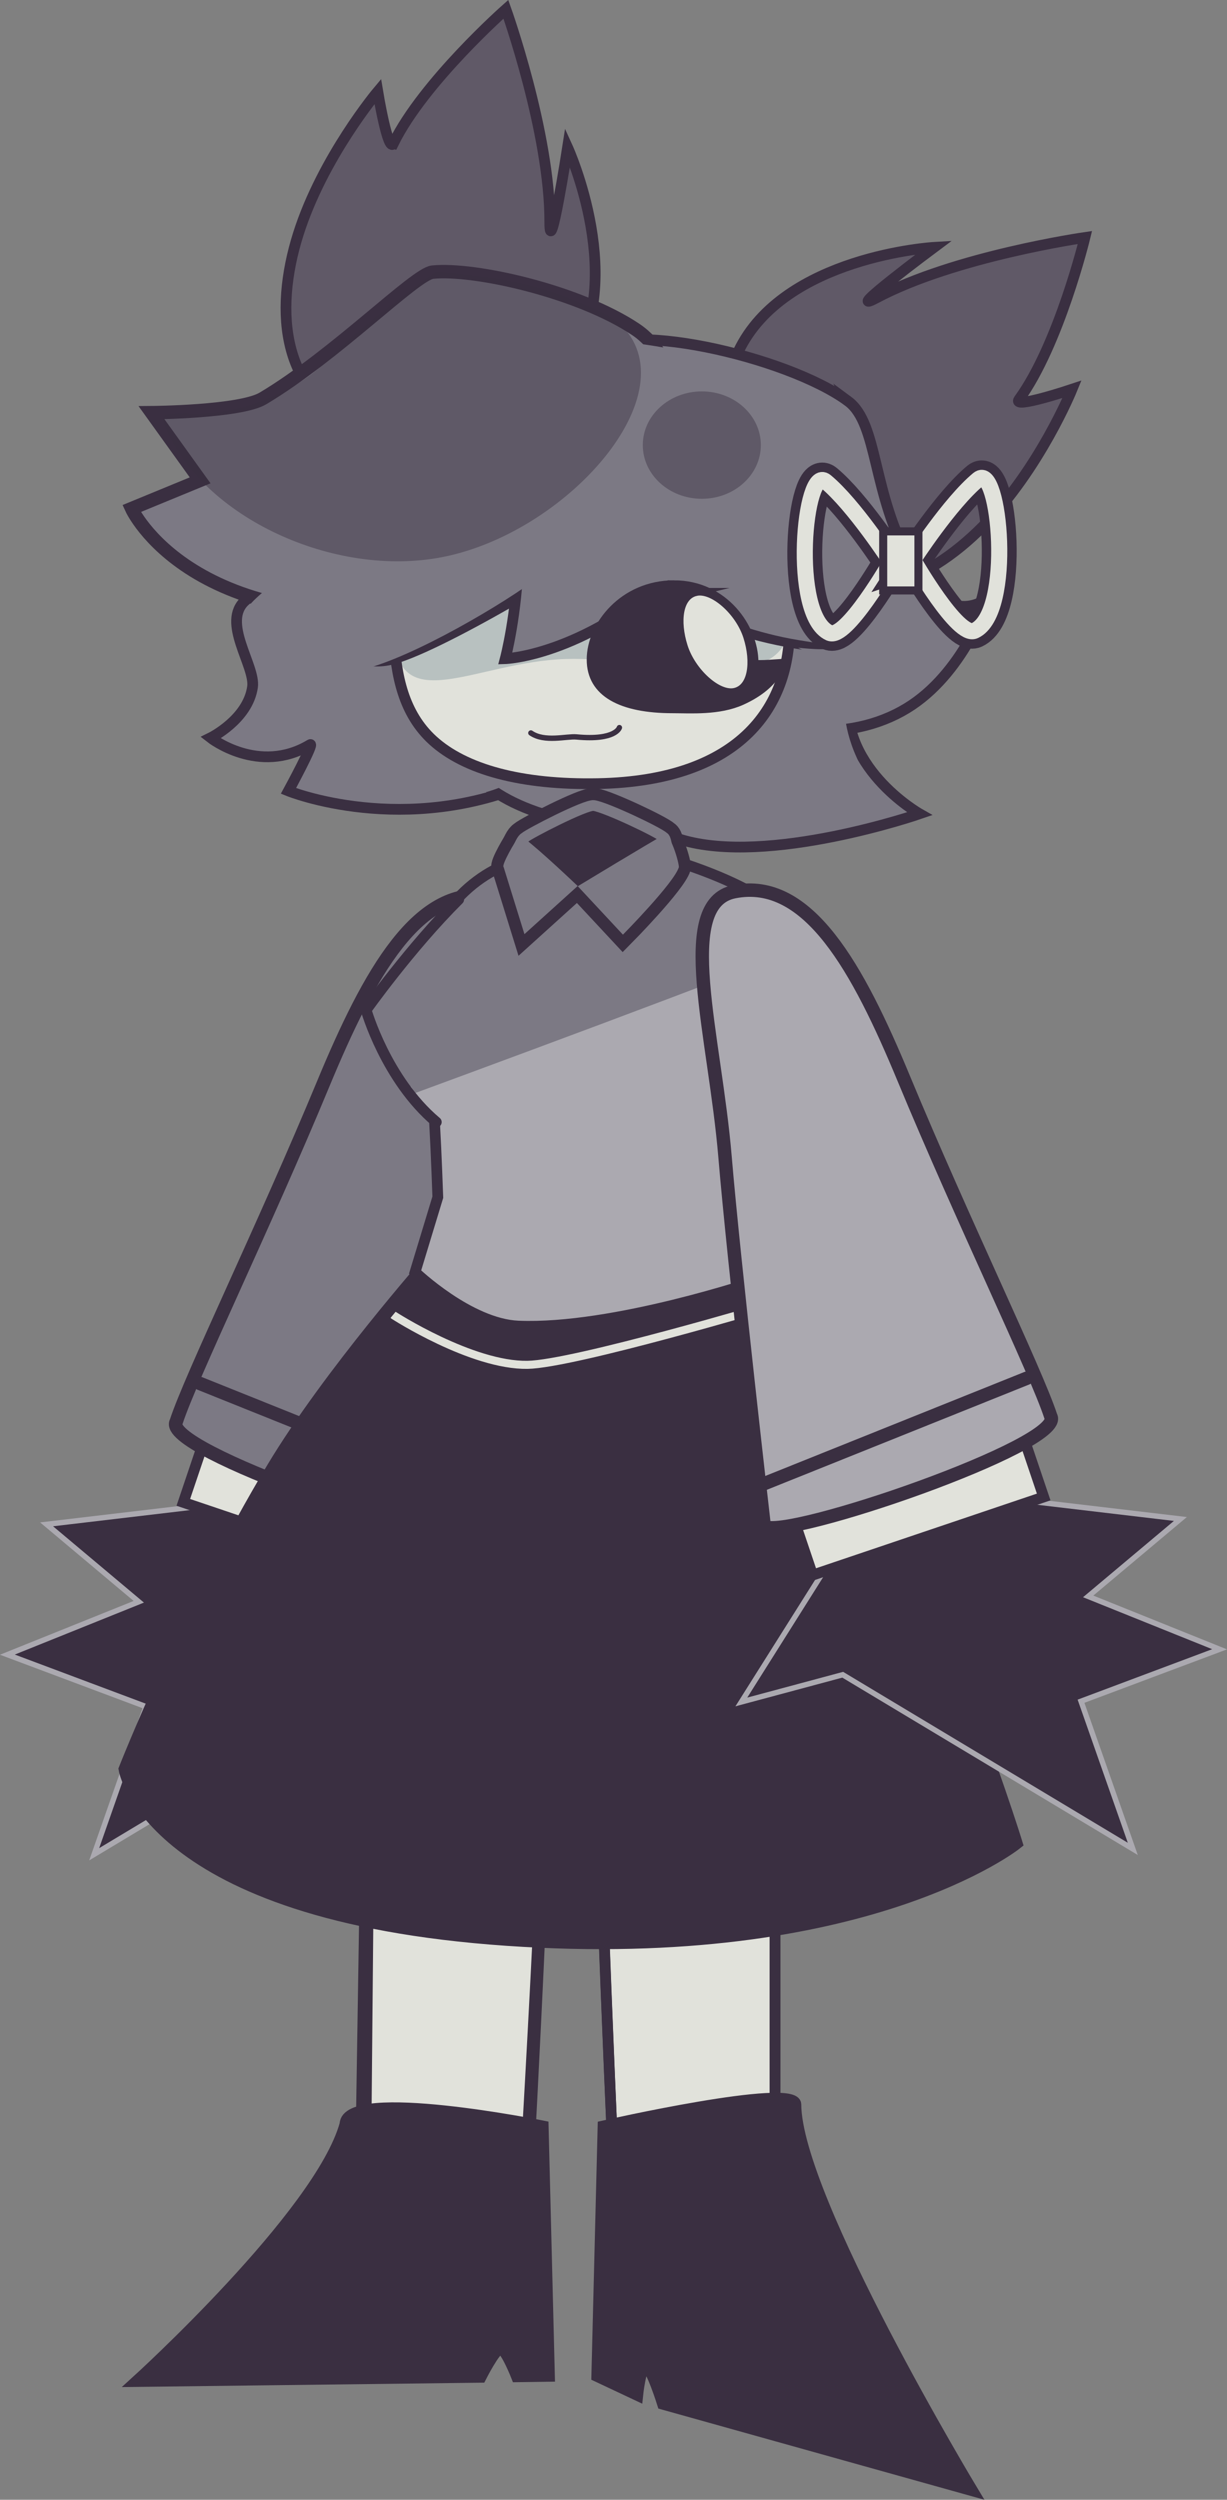 <svg version="1.1" xmlns="http://www.w3.org/2000/svg" xmlns:xlink="http://www.w3.org/1999/xlink" width="228.672" height="465.532" viewBox="0,0,228.672,465.532"><rect x="0" y="0" width="228.672" height="465.532" fill="#808080" stroke="none"/><g transform="translate(-125.664,52.809)"><g data-paper-data="{&quot;isPaintingLayer&quot;:true}" fill-rule="nonzero" stroke-linejoin="miter" stroke-miterlimit="10" stroke-dasharray="" stroke-dashoffset="0" style="mix-blend-mode: normal"><g data-paper-data="{&quot;index&quot;:null}"><g stroke-linecap="butt"><path d="M178.329,204.937l21.458,9.255l-2.839,20.469l19.225,30.488l-18.896,-5.072l-54.059,32.435l9.649,-27.499l-25.823,-9.676l24.488,-9.848l-17.184,-14.418l34.788,-4.106z" fill="#3a2f41" stroke="#aba9b0" stroke-width="1"/><path d="M210.159,219.991l-7.272,21.53l-43.06,-14.544l7.272,-21.53z" fill="#e1e2db" stroke="#3a2f41" stroke-width="2"/></g><g stroke="#3a2f41" stroke-width="2.5"><path d="M211.904,232.424c-3.598,2.804 -56.37,-15.296 -53.396,-20.464c2.715,-8.334 16.422,-36.48 27.385,-62.895c8.514,-20.514 17.807,-37.568 31.613,-34.809c11.121,2.222 3.594,26.706 1.699,49.459c-1.594,19.144 -7.302,68.709 -7.302,68.709z" fill="#7c7984" stroke-linecap="butt"/><path d="M212.799,224.846l-49.83,-19.989" fill="none" stroke-linecap="round"/></g></g><g><g stroke-linecap="butt"><path d="M261.494,36.955c1.241,3.003 -23.459,50.031 -36.384,55.74c-23.977,10.589 -45.69,1.792 -45.69,1.792c0,0 4.994,-9.195 4.034,-8.617c-9.561,5.757 -18.534,-1.279 -18.534,-1.279c0,0 6.953,-3.417 7.808,-9.474c0.558,-3.956 -5.923,-12.108 -1.306,-16.116c4.545,-3.946 12.33,-4.33 15.158,-8.724c9.068,-14.09 12.537,-30.451 19.099,-33.163c7.332,-3.03 25.928,0.167 38.053,3.884c9.471,2.904 15.503,10.493 17.762,15.958z" fill="#7c7984" stroke="#3a2f41" stroke-width="2"/><path d="M291.526,54.728c1.601,6.917 -4.691,5.634 -7.527,20.416c-2.808,14.638 13.042,23.602 13.042,23.602c0,0 -28.252,9.745 -44.512,4.793c-5.149,-1.568 -20.349,-1.629 -31.164,-6.909c-10.459,-5.106 -16.557,-15.206 -20.471,-29.717c-0.749,-3.38 -3.589,-18.466 1.507,-23.654c15.703,-15.985 56.531,-26.155 58.056,-26.508c8.379,-1.94 27.882,24.211 31.068,37.977z" data-paper-data="{&quot;index&quot;:null}" fill="#7c7984" stroke="#3a2f41" stroke-width="2"/><path d="M225.645,87.436c0.531,3.201 -5.443,6.858 -13.343,8.168c-7.9,1.31 -14.735,-0.223 -15.266,-3.424c-0.531,-3.201 5.443,-6.858 13.343,-8.168c7.9,-1.31 14.735,0.223 15.266,3.424z" fill="#7c7984" stroke="none" stroke-width="0"/><path d="M325.456,19.686c0,0 -6.004,14.786 -16.584,25.505c-10.562,10.702 -25.69,17.347 -38.145,5.417c-10.744,-10.291 -12.575,-27.172 -7.459,-37.958c8.438,-17.788 36.473,-19.397 36.473,-19.397c0,0 -17.462,12.997 -10.783,9.441c14.665,-7.808 38.901,-11.275 38.901,-11.275c0,0 -4.817,19.889 -12.293,30.175c-1.336,1.838 9.89,-1.908 9.89,-1.908z" data-paper-data="{&quot;index&quot;:null}" fill="#605967" stroke="#3a2f41" stroke-width="2"/><path d="M198.993,-26.128c5.609,-11.412 20.951,-24.954 20.951,-24.954c0,0 8.243,23.053 8.182,39.667c-0.028,7.567 3.318,-13.943 3.318,-13.943c0,0 11.661,25.546 -0.134,41.31c-7.152,9.558 -22.936,15.817 -37.052,11.117c-16.364,-5.448 -17.546,-21.929 -13.011,-36.265c4.543,-14.36 14.818,-26.57 14.818,-26.57c0,0 1.925,11.677 2.927,9.637z" data-paper-data="{&quot;index&quot;:null}" fill="#605967" stroke="#3a2f41" stroke-width="2"/><path d="M283.714,21.904c5.71,4.219 4.365,17.19 11.809,30.272c7.372,12.954 14.495,6.153 14.495,6.153c0,0 -4.254,13.362 -14.426,20.169c-10.074,6.741 -26.001,6.98 -39.749,-3.382c-11.283,-8.504 -21.65,-60.243 -20.418,-61.91c5.111,-6.916 36.925,0.301 48.289,8.699z" data-paper-data="{&quot;index&quot;:null}" fill="#7c7984" stroke="#3a2f41" stroke-width="2"/><path d="M285.34,88.308c1.946,4.245 -4.712,3.375 -7.75,3.375c-3.038,0 -15.25,-4.19 -15.25,-8.125c0,-3.935 12.212,-6.125 15.25,-6.125c2.646,0 4.856,-4.079 5.382,-0.853c0.078,0.477 -0.564,5.329 2.368,11.728z" fill="#7c7984" stroke="none" stroke-width="0"/><path d="M254.044,32.916c0.326,3.233 -31.299,25.96 -45.335,27.585c-47.372,5.978 -58.523,-18.598 -58.523,-18.598l12.776,-5.256l-9.062,-12.604c0,0 16.514,-0.117 20.775,-2.655c13.52,-8.052 28.341,-23.188 31.61,-23.517c7.893,-0.795 27.287,3.611 37.832,10.655c8.237,5.503 9.334,18.506 9.927,24.389z" fill="#7c7984" stroke="#3a2f41" stroke-width="2.5"/><g data-paper-data="{&quot;index&quot;:null}"><path d="M199.074,65.125c-0.635,-15.972 9.836,-35.246 30.154,-36.635c30.888,-2.111 42.906,17.731 43.541,33.703c0.635,15.972 -8.911,30.054 -35.69,30.569c-13.375,0.257 -24.537,-2.498 -30.574,-7.348c-6.211,-4.989 -7.109,-12.19 -7.431,-20.289z" fill="#e1e2db" stroke="none" stroke-width="0"/><path d="M199.074,65.125c-0.635,-15.972 9.836,-35.246 30.154,-36.635c30.888,-2.111 42.906,17.731 43.541,33.703c0.635,15.972 -25.039,7.187 -41.729,7.724c-16.693,0.537 -31.331,11.18 -31.966,-4.792z" fill="#b8c1c0" stroke="none" stroke-width="0"/><path d="M241.984,29.311c21.52,3.342 30.26,19.687 30.799,33.245c0.635,15.972 -8.911,30.054 -35.69,30.569c-14.263,0.274 -24.791,-2.61 -30.776,-8.063c-5.401,-4.921 -6.928,-11.998 -7.23,-19.575h-0c-0.573,-14.393 5.856,-39.611 42.781,-36.208" fill="none" stroke="#3a2f41" stroke-width="2"/></g><path d="M248.701,18.14c8.079,0.722 19.922,3.306 23.653,6.854c3.339,3.175 1.841,13.657 4.195,24.143c2.331,10.384 12.944,18.818 12.944,18.818c0,0 -20.469,1.69 -39.95,-9.484c-7.377,-4.232 -11.977,-13.663 -14.561,-18.155c-6.236,-10.84 -1.405,-15.993 -0.415,-17.034c2.548,-2.68 7.823,-5.705 14.133,-5.142z" data-paper-data="{&quot;index&quot;:null}" fill="#7c7984" stroke="#3a2f41" stroke-width="2"/><path d="M234.202,21.493c6.143,1.552 10.121,6.151 11.642,9.522c0.591,1.31 3.448,7.77 -6.019,15.941c-3.923,3.386 -33.58,21.369 -41.941,22.926c-9.175,1.709 -18.64,-9.845 -18.64,-9.845c0,0 12.803,-9.454 18.434,-18.486c5.686,-9.121 7.734,-19.508 11.935,-21.402c4.694,-2.117 16.726,-0.643 24.59,1.344z" data-paper-data="{&quot;index&quot;:null}" fill="#7c7984" stroke="#3a2f41" stroke-width="2.5"/><path d="M258.239,17.125c1.178,0.823 6.94,4.909 2.992,16.775c-1.636,4.917 -4.262,15.077 -10.647,20.695c-16.86,14.836 -30.755,15.263 -30.755,15.263c0,0 2.218,-8.381 2.43,-19.022c0.214,-10.746 -3.344,-20.717 -0.706,-24.495c2.948,-4.221 14.038,-9.116 21.811,-11.435c6.071,-1.811 11.843,0.101 14.875,2.219z" data-paper-data="{&quot;index&quot;:null}" fill="#7c7984" stroke="#3a2f41" stroke-width="2"/><path d="M274.419,67.821c0,0 6.43,0.714 5.986,-0.17c-0.273,-0.543 -3.477,-0.775 -7.459,-1.525c-7.355,-1.384 -14.562,-4.201 -17.773,-5.895c-6.612,-3.49 -15.396,-10.708 -20.988,-10.649c-6.125,0.065 -4.419,5.263 -10.916,7.089c-8.397,5.766 -26.106,15.694 -33.14,15.597c-6.322,-0.087 -16.904,-7.297 -16.904,-7.297c0,0 -2.714,-1.988 -1.448,-4.485c0.887,-1.751 5.392,-4.757 5.392,-5.664c0,-4.418 22.521,-38.75 35.5,-38.75c4.602,0 11.26,-4.746 22.977,-5.409c7.591,-0.429 21.368,2.595 24.34,3.844c1.801,0.757 12.826,5.071 18.957,13.781c9.081,12.901 13.993,32.461 15.61,40.154c0.353,1.68 -7.948,2.259 -13.415,1.741c-3.061,-0.29 -6.719,-2.361 -6.719,-2.361z" fill="#7c7984" stroke="none" stroke-width="0"/></g><path d="M251.271,55.763c9.576,0 15.237,8.261 15.237,14.75c0,0.305 5.109,-0.133 5.109,-0.133c0,0 -0.533,4.4 -7.616,7.596c-4.333,1.956 -9.7,1.537 -12.98,1.537c-9.576,0 -15.513,-3.011 -15.513,-9.5c0,-6.489 6.187,-14.25 15.763,-14.25z" fill="#3a2f41" stroke="#3a2f41" stroke-width="1" stroke-linecap="butt"/><path d="M255.327,57.436c3.178,-0.767 8.113,3.616 9.612,8.346c1.499,4.73 0.889,9.499 -2.289,10.266c-3.178,0.767 -8.067,-3.719 -9.566,-8.449c-1.499,-4.73 -0.935,-9.397 2.243,-10.163z" fill="#e1e2db" stroke="#3a2f41" stroke-width="1.5" stroke-linecap="butt"/><path d="M241.1,82.696c0,0 -0.681,2.433 -7.998,1.736c-1.834,-0.175 -5.934,1.036 -8.502,-0.736" fill="none" stroke="#3a2f41" stroke-width="1" stroke-linecap="round"/><g><g data-paper-data="{&quot;index&quot;:null}" fill="none" stroke-linecap="round"><path d="M280.238,65.051c-7.273,-3.354 -4.665,-31.495 -0.691,-28.2c5.3,4.394 12.164,15 12.164,15c0,0 -8.375,14.628 -11.472,13.2z" stroke="#3a2f41" stroke-width="6.5"/><path d="M280.238,65.051c-7.273,-3.354 -4.665,-31.495 -0.691,-28.2c5.3,4.394 12.164,15 12.164,15c0,0 -8.375,14.628 -11.472,13.2z" stroke="#e1e2db" stroke-width="3"/></g><g fill="none" stroke-linecap="round"><path d="M295.825,51.451c0,0 6.864,-10.606 12.164,-15c3.974,-3.295 6.582,24.846 -0.691,28.2c-3.097,1.428 -11.472,-13.2 -11.472,-13.2z" stroke="#3a2f41" stroke-width="6.5"/><path d="M295.825,51.451c0,0 6.864,-10.606 12.164,-15c3.974,-3.295 6.582,24.846 -0.691,28.2c-3.097,1.428 -11.472,-13.2 -11.472,-13.2z" stroke="#e1e2db" stroke-width="3"/></g><path d="M290.262,57.151v-11h6.566v11z" fill="#e1e2db" stroke="#3a2f41" stroke-width="1.5" stroke-linecap="butt"/></g><path d="M241.094,7.402c13.698,12.764 -10.074,39.614 -33.872,43.701c-20.498,3.52 -44.596,-8.348 -50.895,-24.842c-1.277,-3.343 3.185,-1.559 9.461,-2.265c6.799,-0.765 15.726,-4.105 21.795,-10.618c4.836,-5.19 19.28,-15.602 19.28,-15.602c0,0 9.126,0.455 17.991,2.72c7.482,1.911 14.777,5.543 16.239,6.906z" fill-opacity="0.427" fill="#3a2f41" stroke="none" stroke-width="NaN" stroke-linecap="butt"/><path d="M267.46,30.082c0,5.523 -4.925,10 -11,10c-6.075,0 -11,-4.477 -11,-10c0,-5.523 4.925,-10 11,-10c6.075,0 11,4.477 11,10z" fill-opacity="0.427" fill="#3a2f41" stroke="none" stroke-width="0" stroke-linecap="butt"/></g><g data-paper-data="{&quot;index&quot;:null}" stroke="#3a2f41" stroke-linecap="butt"><g><path d="M239.772,345.492c0,0 -3.906,-84.736 -3.219,-115.406c0.743,-33.169 33.555,-4.835 33.555,-4.835v116.893z" fill="#e1e2db" stroke-width="2"/><path d="M236.554,230.087c0.743,-33.169 33.555,-28.975 33.555,-28.975v51.189c-11.061,0 -22.42,0 -33.481,0c-0.165,-8.347 -0.213,-16.039 -0.074,-22.215z" fill="#8c9ca0" stroke-width="0"/><path d="M270.109,239.619v102.526l-30.336,3.347c0,0 -3.434,-76.512 -3.296,-109.258" fill="none" stroke-width="2"/></g><g fill="#3a2f41" stroke-width="2"><path d="M236.879,389.74l1.17,-46.618c0,0 35.927,-8.151 35.944,-4.029c0.073,17.487 32.973,71.99 32.973,71.99l-57.818,-16.16c0,0 -2.165,-6.939 -3.127,-6.955c-0.963,-0.016 -1.511,5.36 -1.511,5.36z"/></g></g><g data-paper-data="{&quot;index&quot;:null}" stroke="#3a2f41" stroke-linecap="butt"><g><path d="M192.84,352.479l2,-127.227c0,0 32.812,-28.334 33.555,4.835c0.687,30.67 -5.219,127.739 -5.219,127.739z" fill="#e1e2db" stroke-width="2"/><path d="M228.395,230.087c0.138,6.176 0.091,13.867 -0.074,22.215c-11.061,0 -22.42,0 -33.481,0v-51.189c0,0 32.812,-4.194 33.555,28.975z" fill="#8c9ca0" stroke-width="0"/><path d="M228.472,236.234c0.138,32.746 -4.296,113.592 -4.296,113.592l-30.336,-1.347l1,-108.86" fill="none" stroke-width="2"/></g><g fill="#3a2f41" stroke-width="2"><path d="M221.939,389.827c0,0 -2.048,-5.209 -3.011,-5.193c-0.962,0.016 -3.627,5.288 -3.627,5.288l-64.318,0.783c0,0 34.307,-31.093 38.973,-47.946c0.276,-7.057 36.944,0.362 36.944,0.362l1.17,46.618z"/></g></g><g stroke-linecap="round"><path d="M314.585,290.795c0,0 -29.025,21.374 -87.462,17.883c-74.381,-4.443 -78.107,-32.003 -78.107,-32.003c0,0 17.163,-38.543 26.509,-54.167c9.074,-15.169 28.775,-38.252 28.775,-38.252c0,0 48.123,-1.61 58.971,-1.478c4.134,0.051 4.315,1.444 4.315,1.444c0,0 17.752,31.015 24.093,46.696c4.03,9.965 12.33,25.556 16.449,38.703c3.708,11.838 6.458,21.172 6.458,21.172z" fill="#3a2f41" stroke="none" stroke-width="0.5"/><path d="M269.724,190.187c0,0 -37.144,11.04 -45.744,11.18c-10.422,0.169 -24.948,-9.226 -24.948,-9.226" fill="none" stroke="#e1e2db" stroke-width="1.5"/><path d="M267.836,184.653c29.88,49.46 47.139,105.776 47.139,105.776c0,0 -28.222,22.485 -94.866,17.883c-66.644,-4.602 -71.093,-31.636 -71.093,-31.636c0,0 11.513,-29.285 27.561,-56.049c10.456,-17.438 29.473,-38.944 29.473,-38.944z" fill="none" stroke="#3a2f41" stroke-width="2.5"/></g><g data-paper-data="{&quot;index&quot;:null}"><g><path d="M207.259,170.143c0,0 -0.436,-6.393 -0.882,-14.969c-0.868,-16.669 -6.929,-28.963 5.13,-41.242c7.82,-7.963 18.113,-8.667 27.891,-8.708c8.912,-0.038 29.159,7.835 30.664,11.821c5.347,14.161 -2.907,31.784 -6.848,43.931c-1.734,5.346 -0.734,12.094 -0.734,12.094l3.487,9.713l0.838,2.99c0,0 -26.848,9.107 -44.536,8.375c-9.15,-0.379 -19.248,-10.06 -19.248,-10.06c-0.262,-0.305 0.115,-2.889 0.115,-2.889z" fill="#aba9b0" stroke="none" stroke-width="0" stroke-linecap="round"/><g stroke="none"><g fill="#aba9b0" stroke-width="0" stroke-linecap="round"><g><g><path d="M261.887,119.764c0,0 2.032,1.976 4.779,6.487c0.463,0.76 0.886,1.576 1.268,2.426c2.378,5.29 3.165,11.888 2.074,14.435c-1.012,3.391 -2.328,6.859 -6.382,9.581c-2.977,1.998 -6.416,2.291 -9.795,2.849c-6.436,1.064 -14.504,-0.304 -22.719,-0.958c-7.814,-0.622 -17.688,3.225 -23.351,1.225c-2.748,-0.97 -1.997,-0.942 -4.631,-3.27c-5.708,-5.044 -9.456,-16.296 -8.877,-16.93c0.697,-2.71 3.096,-4.713 4.797,-7.064c5.042,-6.967 11.745,-12.459 11.745,-12.459"/></g></g></g><g stroke-linecap="butt"><g><g fill="none" stroke-width="1" font-family="sans-serif" font-weight="normal" font-size="12" text-anchor="start"/><path d="M261.752,122.583c0,-0.671 -8.971,-11.198 -6.967,-11.198c2.004,0 9.872,10.039 9.376,9.552c-3.029,-2.981 -5.893,-5.316 -5.893,-5.316c0,0 4.963,6.499 5.994,8.327c1.117,1.98 -2.51,-1.017 -2.51,-1.365z" fill="#ffffff" stroke-width="0"/></g><path d="M218.339,111.134c1.918,0.539 -9.947,8.202 -10.156,8.844c-0.109,0.334 -4.513,2.227 -2.828,0.632c1.556,-1.473 8.33,-6.358 8.33,-6.358c0,0 1.004,-0.951 -2.823,1.087c-0.626,0.333 5.559,-4.744 7.477,-4.205z" data-paper-data="{&quot;index&quot;:null}" fill="#ffffff" stroke-width="0"/></g></g><path d="M270.063,117.045c0.918,2.432 1.512,4.948 1.848,7.507c-0.158,0.952 -68.881,26.202 -68.881,26.202l-9.752,-15.325c0,0 17.47,-20.724 18.229,-21.497c7.82,-7.963 18.113,-8.667 27.891,-8.708c8.912,-0.038 29.159,7.835 30.664,11.821z" fill="#7c7984" stroke="none" stroke-width="0" stroke-linecap="butt"/><g stroke="none"><g fill="#7c7984" stroke-width="0" stroke-linecap="round"><g><g><path d="M261.887,119.764l4.779,6.487l-65.937,23.845c0,0 -2.654,-5.084 -3.586,-7.669c-1.289,-3.574 -3.387,-6.227 -2.891,-8.156c8.164,-8.995 15.942,-18.708 15.942,-18.708"/></g></g></g><g fill="none" stroke-width="1" stroke-linecap="butt" font-family="sans-serif" font-weight="normal" font-size="12" text-anchor="start"><g><g/></g></g></g><path d="M210.661,114.825c0.271,-0.298 0.553,-0.596 0.846,-0.893c7.82,-7.963 18.113,-8.667 27.891,-8.708c8.912,-0.038 29.159,7.835 30.664,11.821c5.686,15.06 -3.031,31.49 -6.813,43.345c-1.339,4.198 -0.768,13.68 -0.768,13.68l4.325,11.703c0,0 -26.848,9.107 -44.536,8.375c-9.15,-0.379 -19.248,-10.06 -19.248,-10.06l4.237,-13.946c0,0 -0.272,-7.99 -0.606,-13.893" fill="none" stroke="#3a2f41" stroke-width="2" stroke-linecap="round"/><g fill="none" stroke="none" stroke-width="1" stroke-linecap="butt" font-family="sans-serif" font-weight="normal" font-size="12" text-anchor="start"><g/></g></g><g fill="none"><g stroke="none" stroke-width="1" stroke-linecap="butt" font-family="sans-serif" font-weight="normal" font-size="12" text-anchor="start"><g><g/></g></g><g stroke="#3a2f41" stroke-width="2" stroke-linecap="round"><g><g><path d="M206.978,156.157c-9.397,-7.915 -13.079,-20.873 -13.079,-20.873c0,0 8.269,-11.655 17.255,-20.588"/></g></g></g></g></g><g data-paper-data="{&quot;index&quot;:null}"><path d="M219.521,108.657c-0.467,-0.314 2.259,-5.024 2.694,-5.395c0.177,-0.068 0.444,-0.468 1.105,0.023c3.017,2.243 10.001,8.908 10.001,8.908l-9.919,8.965z" data-paper-data="{&quot;index&quot;:null}" fill="#8c9ca0" stroke="#3a2f41" stroke-width="4.5" stroke-linecap="round"/><path d="M233.348,112.235c0,0 -8.323,-8.022 -4.973,-10.036c3.985,-2.396 19.819,1.115 20.783,0.612c0.932,-1.77 2.966,4.421 3.03,5.859c-0.87,2.921 -10.432,12.584 -10.432,12.584z" fill="#3a2f41" stroke="#3a2f41" stroke-width="4.5" stroke-linecap="round"/><path d="M221.422,108.192c0,-0.498 1.042,-4.511 2.042,-5.017c0.578,-0.617 11.388,-6.212 12.888,-5.969c2.371,0.384 12.043,4.975 13.04,5.934c0.539,0.276 0.775,3.677 0.81,5.064" fill="none" stroke="#3a2f41" stroke-width="6.5" stroke-linecap="butt"/><g><path d="M219.521,108.657c-0.467,-0.314 2.259,-5.024 2.694,-5.395c0.177,-0.068 0.444,-0.468 1.105,0.023c3.017,2.243 10.001,8.908 10.001,8.908l-9.919,8.965z" data-paper-data="{&quot;index&quot;:null}" fill="#7c7984" stroke="#12161a" stroke-width="0" stroke-linecap="round"/><path d="M233.348,112.235c0,0 14.035,-8.498 15.81,-9.425c0.932,-1.77 2.966,4.421 3.03,5.859c-0.87,2.921 -10.432,12.584 -10.432,12.584z" fill="#7c7984" stroke="#12161a" stroke-width="0" stroke-linecap="round"/><path d="M221.422,108.192c0,-0.498 1.042,-4.511 2.042,-5.017c0.578,-0.617 11.388,-6.212 12.888,-5.969c2.371,0.384 12.043,4.975 13.04,5.934c0.539,0.276 0.775,3.677 0.81,5.064" fill="none" stroke="#7c7984" stroke-width="2" stroke-linecap="butt"/></g></g><g data-paper-data="{&quot;index&quot;:null}"><g stroke-linecap="butt"><path d="M310.862,225.965l34.788,4.106l-17.184,14.418l24.488,9.848l-25.823,9.676l9.649,27.499l-54.059,-32.435l-18.896,5.072l19.225,-30.488l-2.839,-20.469l21.458,-9.255z" fill="#3a2f41" stroke="#aba9b0" stroke-width="1"/><path d="M312.902,204.446l7.272,21.53l-43.06,14.544l-7.272,-21.53z" fill="#e1e2db" stroke="#3a2f41" stroke-width="2"/></g><g stroke="#3a2f41" stroke-width="2.5"><path d="M268.096,231.424c0,0 -5.707,-49.565 -7.302,-68.709c-1.895,-22.753 -9.422,-47.237 1.699,-49.459c13.806,-2.759 23.099,14.295 31.613,34.809c10.963,26.416 24.67,54.561 27.385,62.895c2.974,5.167 -49.798,23.268 -53.396,20.464z" fill="#aba9b0" stroke-linecap="butt"/><path d="M267.201,223.846l49.83,-19.989" fill="none" stroke-linecap="round"/></g></g></g></g></svg>
